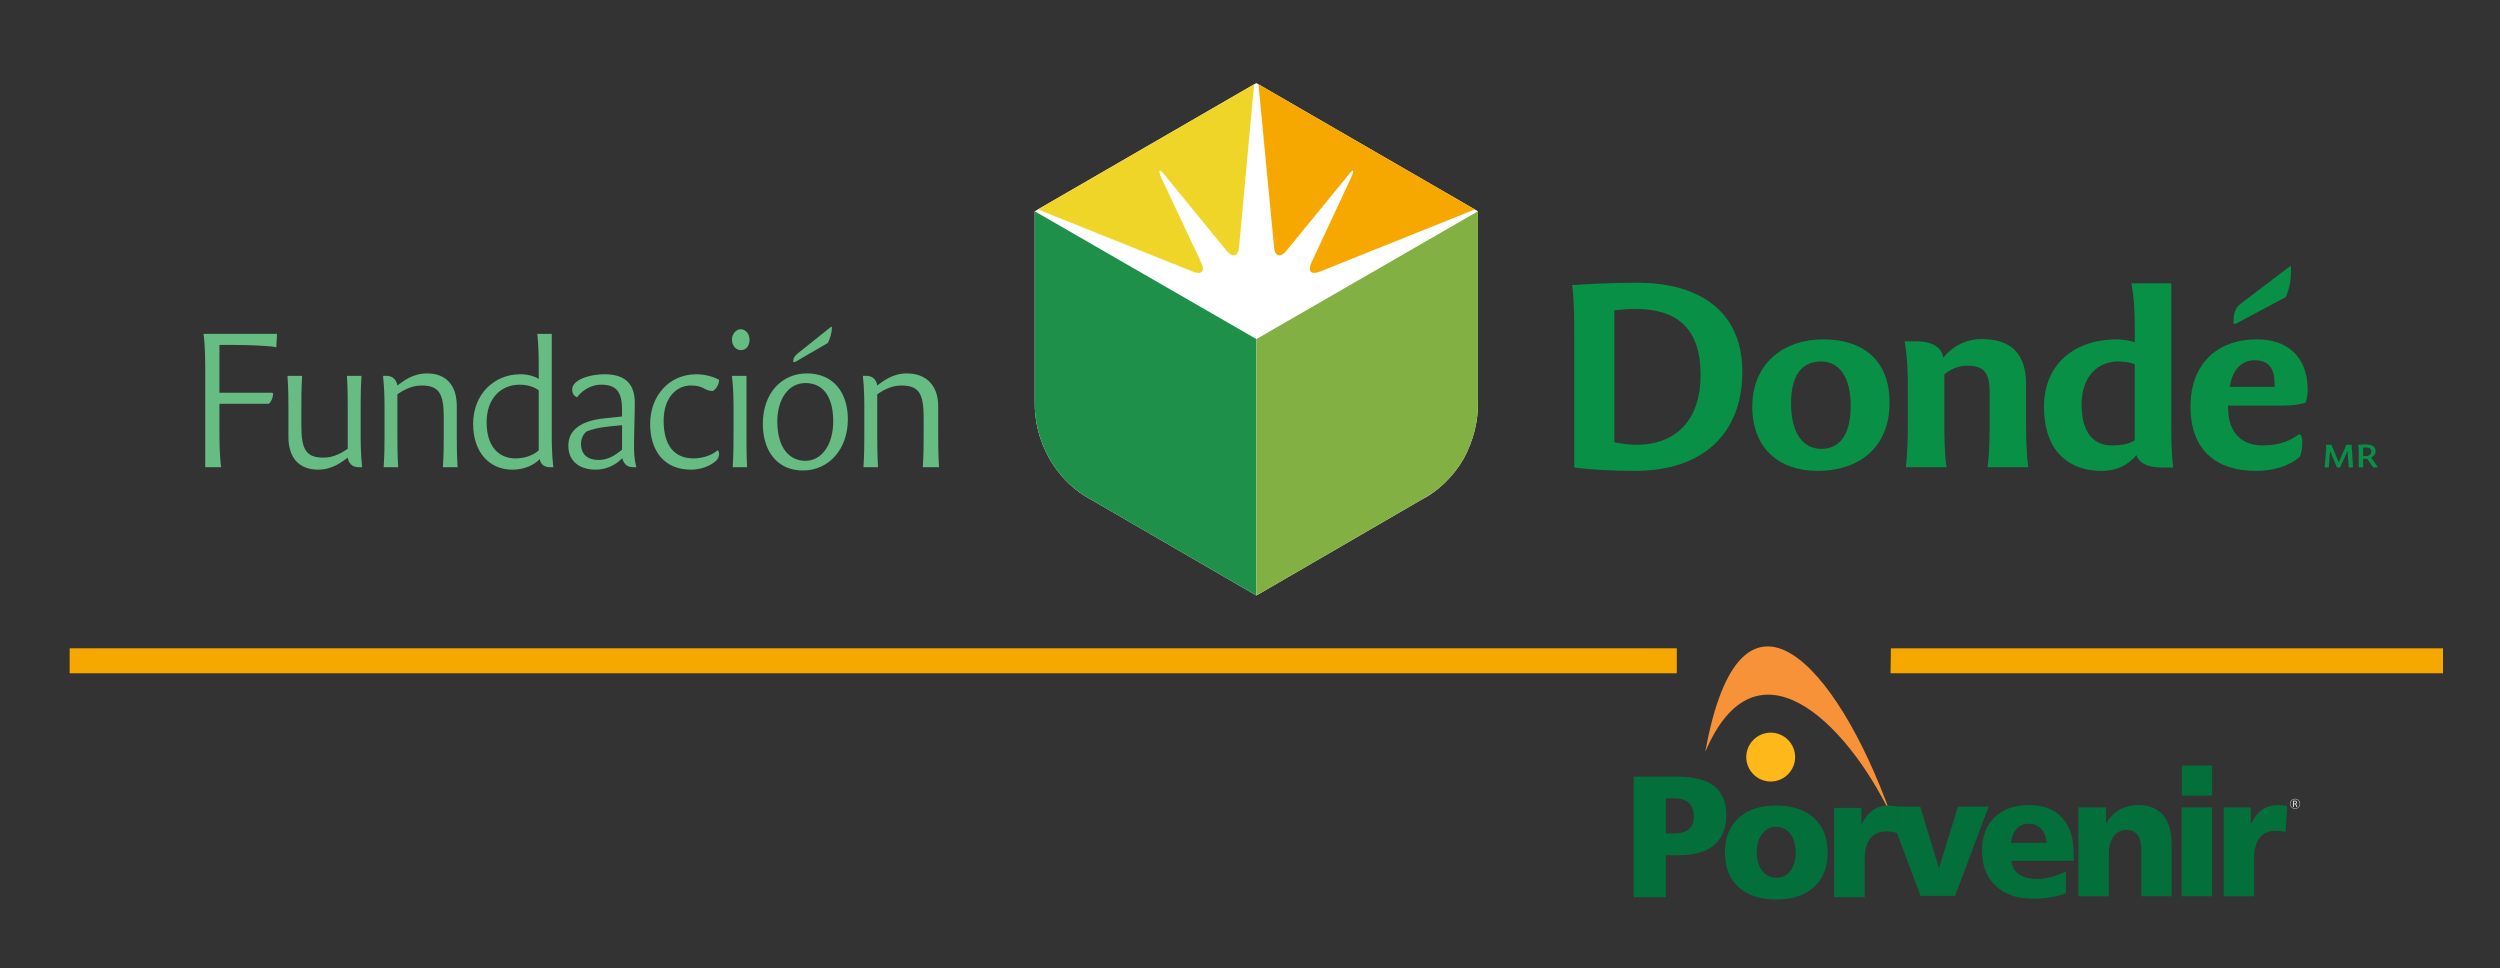 <?xml version="1.0" encoding="utf-8"?>
<!-- Generator: Adobe Illustrator 16.0.0, SVG Export Plug-In . SVG Version: 6.00 Build 0)  -->
<!DOCTYPE svg PUBLIC "-//W3C//DTD SVG 1.1//EN" "http://www.w3.org/Graphics/SVG/1.1/DTD/svg11.dtd">
<svg version="1.1" id="Layer_1" xmlns="http://www.w3.org/2000/svg" xmlns:xlink="http://www.w3.org/1999/xlink" x="0px" y="0px"
	 width="200px" height="77.474px" viewBox="0 61.661 200 77.474" enable-background="new 0 61.661 200 77.474" xml:space="preserve"
	>
<rect x="0" y="61.661" width="200" height="77.474" fill="#333333" stroke="none"/>
<rect x="5.573" y="113.525" fill="#F7A800" width="128.57" height="1.999"/>
<polygon fill="#F7A800" points="195.441,113.525 151.271,113.525 151.245,115.524 195.441,115.524 "/>
<path fill="#FFFFFF" d="M100.677,68.406l-0.167-0.1l-0.179,0.1L82.778,78.563v15.202c-0.032,1.571,0.355,3.116,1.17,4.585
	c0.841,1.462,2.014,2.597,3.381,3.304l13.181,7.646l13.166-7.641c1.381-0.705,2.571-1.847,3.422-3.307
	c0.784-1.466,1.17-3.013,1.138-4.588V78.563L100.677,68.406z"/>
<path fill="#089046" d="M126.04,99.064h-0.097V88.626c0-1.048,0-2.785-0.171-4.163h0.171c0.437-0.046,2.927-0.183,5.048-0.183
	c5.032,0,8.396,2.34,8.396,7.126c0,4.961-3.188,7.926-8.57,7.926C128.985,99.333,127.038,99.224,126.04,99.064 M129.146,86.484
	v10.557c0.516,0.111,1.197,0.202,1.766,0.202c3.349,0,5.136-2.185,5.136-5.567c0-3.74-1.863-5.3-5.229-5.3
	C130.379,86.375,129.729,86.419,129.146,86.484"/>
<path fill="#089046" d="M140.184,94.192c0-3.503,2.564-5.383,5.665-5.383c3.272,0,5.318,1.74,5.318,5.05
	c0,3.643-2.491,5.473-5.75,5.473C142.299,99.333,140.184,97.502,140.184,94.192 M148.057,94.108c0-2.309-0.942-3.53-2.359-3.53
	c-1.727,0-2.413,1.336-2.413,3.348c0,2.33,0.916,3.644,2.413,3.644C147.384,97.569,148.057,96.142,148.057,94.108"/>
<path fill="#089046" d="M152.465,99.037c0.161-1.244,0.161-2.829,0.161-3.53v-2.83c0-0.725,0-2.309-0.252-3.708
	c0,0,0.47-0.003,0.933-0.003c2.129,0,2.147,1.312,2.147,1.312c0.727-0.883,1.779-1.491,3.098-1.491c2.221,0,3.534,1.06,3.534,3.617
	v3.104c0,0.701,0,2.286,0.179,3.53h-3.261c0.166-1.244,0.166-2.829,0.166-3.53v-2.488c0-1.497-0.435-2.104-1.771-2.104
	c-0.703,0-1.309,0.245-1.854,0.702v3.89c0,0.701,0,2.377,0.177,3.53H152.465z"/>
<path fill="#089046" d="M163.52,94.192c0-3.435,2.483-5.383,5.838-5.383c0.431,0,0.971,0.09,1.422,0.228v-0.996
	c0-0.724,0-2.399-0.271-3.714h3.195v11.199c0,1.161,0,2.295,0.154,3.536h-0.923c-1.851,0-2.023-0.997-2.017-0.997
	c-0.59,0.704-1.449,1.267-2.802,1.267C165.848,99.333,163.52,98.089,163.52,94.192 M170.779,96.891v-6.089
	c-0.352-0.139-0.811-0.224-1.333-0.224c-1.578,0-2.92,1.151-2.92,3.441c0,2.488,1.16,3.278,2.406,3.278
	C169.559,97.296,170.265,97.228,170.779,96.891"/>
<path fill="#089046" d="M175.239,94.192c0-3.414,2.126-5.383,5.318-5.383c2.292,0,4.058,1.245,4.058,4.073
	c0,0.341-0.071,0.705-0.156,0.977c-0.364,0.159-1.071,0.249-1.867,0.249h-4.344v0.176c0,2.152,1.25,3.012,2.743,3.012
	c1.519,0,2.31-0.452,2.919-0.888c0.185,0,0.274,0.212,0.274,0.617c0,0.451-0.09,0.974-0.185,1.153
	c-0.362,0.361-1.49,1.154-3.533,1.154C177.365,99.333,175.239,97.731,175.239,94.192 M178.386,92.613h3.583v-0.182
	c0-1.155-0.345-1.948-1.592-1.948C179.337,90.482,178.593,91.204,178.386,92.613 M178.685,87.564v-0.269
	c0-0.546,0.14-0.998,0.543-1.315l3.956-3.009h0.097c0,1.156-0.097,1.765-0.431,2.463l-3.988,2.129H178.685z"/>
<path fill="#66BC82" d="M22.103,89.452c-0.317-0.132-2.395-0.195-3.349-0.195h-1.2v3.821h4.231l0.062,0.059
	c0,0.315-0.128,0.644-0.334,0.826h-3.959v2.001c0,0.822,0,2.056,0.135,3.073h-1.27v-7.6c0-0.771,0-2.051-0.136-3.067h5.881
	L22.103,89.452z"/>
<path fill="#66BC82" d="M28.695,99.037c-0.812,0-0.877-0.765-0.877-0.765c-0.374,0.254-1.149,0.961-2.362,0.961
	c-1.544,0-2.383-0.956-2.383-2.628V94.29c0-0.509,0-1.545-0.075-2.561h1.172c-0.062,1.016-0.062,2.052-0.062,2.561v1.41
	c0,1.927,0.374,2.572,1.787,2.572c0.839,0,1.55-0.446,1.924-0.712v-3.27c0-0.509,0-1.545-0.066-2.561h1.167
	c-0.067,1.016-0.067,2.052-0.067,2.561v2.054c0,0.51,0,1.676,0.115,2.693H28.695z"/>
<path fill="#66BC82" d="M30.907,91.729c0.812,0,0.883,0.771,0.883,0.771c0.381-0.262,1.149-0.966,2.372-0.966
	c1.536,0,2.382,0.948,2.382,2.629v2.312c0,0.515,0,1.546,0.062,2.563h-1.174c0.069-1.017,0.069-2.048,0.069-2.563v-1.408
	c0-1.929-0.376-2.566-1.793-2.566c-0.83,0-1.537,0.442-1.917,0.703v3.271c0,0.515,0,1.546,0.065,2.563h-1.163
	c0.069-1.017,0.069-2.048,0.069-2.563v-2.05c0-0.512,0-1.679-0.119-2.695H30.907z"/>
<path fill="#66BC82" d="M69.295,91.729c0.823,0,0.885,0.771,0.885,0.771c0.378-0.262,1.149-0.966,2.362-0.966
	c1.548,0,2.514,0.948,2.514,2.629v2.312c0,0.515,0,1.546,0.066,2.563h-1.296c0.066-1.017,0.066-2.048,0.066-2.563v-1.408
	c0-1.929-0.374-2.566-1.798-2.566c-0.834,0-1.536,0.442-1.915,0.703v3.271c0,0.515,0,1.546,0.066,2.563h-1.169
	c0.069-1.017,0.069-2.048,0.069-2.563v-2.05c0-0.512,0-1.679-0.115-2.695H69.295z"/>
<path fill="#66BC82" d="M37.85,95.567c0-2.364,1.672-3.966,3.79-3.966c0.637,0,1.213,0.198,1.458,0.375v-0.908
	c0-0.506,0-1.673-0.111-2.696h1.154v8.103c0,0.515,0,1.545,0.126,2.563h-0.254c-0.784,0-0.828-0.637-0.828-0.637h-0.018
	c-0.25,0.257-0.952,0.833-2.186,0.833C39.191,99.233,37.85,97.889,37.85,95.567 M43.098,97.692v-4.81
	c-0.278-0.202-0.762-0.446-1.523-0.446c-1.546,0-2.646,1.149-2.646,3.004c0,1.875,0.908,2.892,2.314,2.892
	C42.09,98.332,42.726,98.02,43.098,97.692"/>
<path fill="#66BC82" d="M50.661,99.037c-0.792,0-0.872-0.723-0.872-0.723c-0.285,0.278-0.977,0.918-2.142,0.918
	c-1.167,0-2.18-0.576-2.18-1.918c0-1.298,1.078-2.001,2.883-2.184l1.413-0.151v-0.508c0-1.394-0.393-2.036-1.672-2.036
	c-0.965,0-1.674,0.642-1.927,1.016c-0.261-0.126-0.39-0.314-0.39-0.638c0-0.771,1.409-1.212,2.576-1.212
	c1.596,0,2.433,0.704,2.433,2.297c0,1.18-0.062,2.333-0.062,3.352c0,0.509,0,1.083,0.188,1.788H50.661z M49.765,97.627v-1.952
	l-0.964,0.094c-0.841,0.083-1.555,0.248-1.924,0.443c-0.199,0.192-0.396,0.512-0.396,0.968c0,0.825,0.525,1.278,1.41,1.278
	C48.657,98.459,49.239,98.071,49.765,97.627"/>
<path fill="#66BC82" d="M52.012,95.567c0-2.196,1.479-3.966,3.706-3.966c0.778,0,1.482,0.261,1.81,0.441
	c0,0.394-0.259,0.771-0.504,0.9c-0.664,0-0.711-0.442-1.748-0.442c-1.145,0-2.184,0.952-2.184,2.814
	c0,2.049,0.904,3.018,2.392,3.018c0.828,0,1.54-0.312,1.911-0.64c0.064,0,0.133,0.067,0.133,0.258c0,0.07,0,0.249-0.133,0.45
	c-0.195,0.257-0.959,0.833-2.12,0.833C53.157,99.233,52.012,97.759,52.012,95.567"/>
<path fill="#66BC82" d="M58.555,88.838c0-0.456,0.323-0.839,0.704-0.839c0.395,0,0.705,0.383,0.705,0.839
	c0,0.462-0.246,0.835-0.705,0.835C58.878,89.673,58.555,89.3,58.555,88.838 M58.617,99.037c0.066-1.017,0.066-2.048,0.066-2.563
	v-2.05c0-0.512,0-1.679-0.128-2.695h1.163v4.745c0,0.515,0,1.546,0.048,2.563H58.617z"/>
<path fill="#66BC82" d="M61.027,95.567c0-2.43,1.486-4.033,3.532-4.033c2.057,0,3.27,1.475,3.27,3.662
	c0,2.431-1.541,4.104-3.596,4.104C62.184,99.3,61.027,97.759,61.027,95.567 M66.658,95.375c0-2.118-0.917-3.07-2.222-3.07
	c-1.351,0-2.252,1.28-2.252,3.07c0,2.119,0.965,3.151,2.252,3.151C65.772,98.526,66.658,97.181,66.658,95.375 M63.461,90.628v-0.062
	c0-0.25,0.096-0.413,0.374-0.646l2.651-2.115h0.064c0,0.522-0.135,0.902-0.325,1.295l-2.631,1.527H63.461z"/>
<path fill="#1F9049" d="M100.51,88.787L82.778,78.563v15.202c-0.032,1.571,0.355,3.116,1.17,4.585
	c0.841,1.463,2.014,2.597,3.381,3.304l13.181,7.646V88.787z"/>
<path fill="#82B042" d="M100.51,88.787v20.514l13.166-7.641c1.381-0.705,2.571-1.847,3.422-3.307
	c0.784-1.466,1.17-3.013,1.138-4.588V78.563L100.51,88.787z"/>
<path fill="#F7A800" d="M102.93,81.699l4.893-5.979c0.455-0.618,0.585-0.539,0.244,0.195l-3.149,6.746
	c-0.337,0.731-0.021,1.019,0.711,0.713l12.359-4.958l-17.311-10.01l1.243,12.969C101.961,82.174,102.416,82.329,102.93,81.699"/>
<path fill="#F0D529" d="M96.096,82.661l-3.173-6.744c-0.312-0.729-0.179-0.814,0.295-0.197l4.89,5.979
	c0.512,0.63,0.977,0.476,1.021-0.324l1.2-12.969L83.035,78.415l12.351,4.959C96.117,83.679,96.438,83.391,96.096,82.661"/>
<path fill="#089046" d="M186.403,97.736l-0.1,1.315h-0.324l0.117-1.511v-0.073c0-0.067-0.005-0.145-0.019-0.22h0.436l0.585,1.398
	l0.617-1.398h0.412l0.12,1.805h-0.349l-0.092-1.315l-0.594,1.315h-0.26L186.403,97.736z"/>
<path fill="#089046" d="M189.378,98.367c-0.041,0.003-0.087,0.003-0.128,0.003c-0.051,0-0.138-0.003-0.199-0.014v0.694h-0.357
	v-1.172c0-0.125,0-0.392-0.037-0.633h0.011c0.149-0.009,0.445-0.029,0.64-0.029c0.457,0,0.741,0.191,0.741,0.531
	c0,0.243-0.153,0.418-0.359,0.52l0.455,0.641c0.045,0.063,0.071,0.112,0.071,0.143h-0.368L189.378,98.367z M189.051,97.475v0.649
	c0.062,0.016,0.136,0.02,0.199,0.02c0.262,0,0.452-0.12,0.452-0.364c0-0.222-0.147-0.323-0.432-0.323
	C189.209,97.457,189.112,97.466,189.051,97.475"/>
<path fill-rule="evenodd" clip-rule="evenodd" fill="#F79239" d="M136.424,121.805c2.802-15.574,10.571-6.99,14.828,4.99
	C147.647,119.339,140.446,112.349,136.424,121.805"/>
<path fill-rule="evenodd" clip-rule="evenodd" fill="#FFB819" d="M141.657,120.273c1.074,0,1.954,0.877,1.954,1.955
	c0,1.076-0.88,1.954-1.954,1.954c-1.078,0-1.955-0.878-1.955-1.954C139.702,121.15,140.579,120.273,141.657,120.273"/>
<path fill-rule="evenodd" clip-rule="evenodd" fill="#036F3A" d="M151.813,126.188h1.806l1.5,4.935l1.514-4.935h2.458l-2.684,7.15
	h-2.761l-1.9-5.074L151.813,126.188 M174.553,122.902h2.412v2.407h-2.412V122.902z M165.897,129.934v0.594h-4.99
	c0.052,0.462,0.251,0.819,0.603,1.069c0.352,0.254,0.823,0.379,1.417,0.379c0.354,0,0.732-0.045,1.129-0.145
	c0.394-0.1,0.8-0.249,1.221-0.444v1.737c-0.396,0.143-0.812,0.256-1.24,0.324c-0.429,0.07-0.876,0.111-1.347,0.111
	c-1.297,0-2.312-0.341-3.036-1.029c-0.729-0.68-1.094-1.634-1.094-2.85c0-1.104,0.336-1.986,1.006-2.635
	c0.675-0.652,1.584-0.981,2.726-0.981c1.151,0,2.043,0.334,2.669,1.004C165.584,127.745,165.897,128.692,165.897,129.934
	 M163.743,129.091c-0.048-0.48-0.205-0.854-0.456-1.128c-0.258-0.273-0.584-0.403-0.981-0.403c-0.393,0-0.713,0.13-0.964,0.403
	c-0.253,0.274-0.407,0.647-0.46,1.128H163.743z M173.728,129.203v4.156h-2.42v-3.651c0-0.558-0.098-0.972-0.298-1.243
	c-0.195-0.272-0.496-0.408-0.901-0.408c-0.424,0-0.763,0.171-1.018,0.512c-0.252,0.342-0.381,0.801-0.381,1.378v3.413h-2.439v-7.107
	h2.218v1.278c0.279-0.479,0.642-0.842,1.081-1.09c0.437-0.252,0.938-0.376,1.491-0.376c0.866,0,1.528,0.267,1.982,0.8
	C173.501,127.396,173.728,128.178,173.728,129.203 M174.529,126.252h2.438v7.107h-2.438V126.252z M182.973,126.145l-0.131,2.103
	c-0.096-0.042-0.21-0.069-0.33-0.093c-0.12-0.018-0.263-0.029-0.425-0.029c-0.582,0-1.018,0.183-1.314,0.559
	c-0.295,0.374-0.443,0.922-0.443,1.649v3.026h-2.438v-7.107h2.177v1.356c0.245-0.524,0.546-0.913,0.902-1.167
	c0.354-0.249,0.778-0.377,1.267-0.377c0.123,0,0.353,0.026,0.688,0.074C182.944,126.144,182.96,126.145,182.973,126.145"/>
<path fill-rule="evenodd" clip-rule="evenodd" fill="#036F3A" d="M151.832,126.187l-0.001,0.002l-0.058,2.124
	c-0.192-0.107-0.647-0.14-0.832-0.14c-0.583,0-1.023,0.19-1.319,0.565c-0.297,0.375-0.444,0.926-0.444,1.655v3.045h-2.451v-7.142
	h2.186v1.358c0.249-0.527,0.551-0.914,0.908-1.173c0.36-0.252,0.783-0.379,1.272-0.379c0.126,0,0.357,0.024,0.69,0.073
	L151.832,126.187 M142.097,126.104c1.289,0,2.297,0.334,3.024,0.998c0.727,0.667,1.091,1.585,1.091,2.769
	c0,1.172-0.364,2.089-1.091,2.753c-0.728,0.669-1.735,1-3.024,1c-1.284,0-2.29-0.331-3.014-1c-0.726-0.664-1.087-1.581-1.087-2.753
	c0-1.184,0.361-2.102,1.087-2.769C139.807,126.438,140.812,126.104,142.097,126.104 M142.097,127.814
	c-0.46,0-0.835,0.185-1.122,0.558c-0.289,0.376-0.432,0.865-0.432,1.483c0,0.607,0.143,1.098,0.432,1.469
	c0.287,0.373,0.662,0.561,1.122,0.561c0.472,0,0.849-0.185,1.132-0.555c0.282-0.366,0.423-0.856,0.423-1.475
	c0-0.621-0.141-1.115-0.423-1.485C142.945,127.997,142.568,127.814,142.097,127.814 M130.69,123.792h3.449
	c1.349,0,2.347,0.252,2.993,0.752c0.646,0.503,0.971,1.274,0.971,2.317c0,1.052-0.322,1.85-0.958,2.393
	c-0.636,0.547-1.563,0.821-2.783,0.821h-1.099v3.363h-2.573V123.792z M133.264,125.533v2.801h0.68c0.514,0,0.903-0.112,1.166-0.337
	c0.261-0.229,0.394-0.562,0.394-1.006c0-0.478-0.133-0.839-0.394-1.087c-0.263-0.247-0.646-0.371-1.154-0.371H133.264z"/>
<path fill="#FFFFFF" d="M183.446,125.726c0.032-0.007,0.08-0.011,0.124-0.011c0.069,0,0.114,0.014,0.145,0.04
	c0.024,0.023,0.039,0.058,0.039,0.097c0,0.065-0.042,0.109-0.094,0.127v0.002c0.038,0.014,0.062,0.05,0.073,0.102
	c0.016,0.07,0.028,0.117,0.038,0.137h-0.066c-0.008-0.014-0.019-0.057-0.032-0.119c-0.016-0.069-0.042-0.096-0.102-0.098h-0.061
	v0.217h-0.064V125.726z M183.511,125.953h0.065c0.069,0,0.113-0.038,0.113-0.095c0-0.065-0.047-0.093-0.115-0.093
	c-0.03,0-0.053,0.002-0.063,0.005V125.953z"/>
<path fill="#FFFFFF" d="M183.608,125.566c-0.221,0-0.4,0.18-0.4,0.4c0,0.222,0.18,0.401,0.4,0.401c0.223,0,0.401-0.18,0.401-0.401
	C184.01,125.746,183.831,125.566,183.608,125.566 M183.608,126.338c-0.204,0-0.371-0.166-0.371-0.371s0.167-0.371,0.371-0.371
	c0.206,0,0.372,0.166,0.372,0.371S183.814,126.338,183.608,126.338"/>
<rect y="61.661" fill="none" width="200" height="77.474"/>
</svg>
